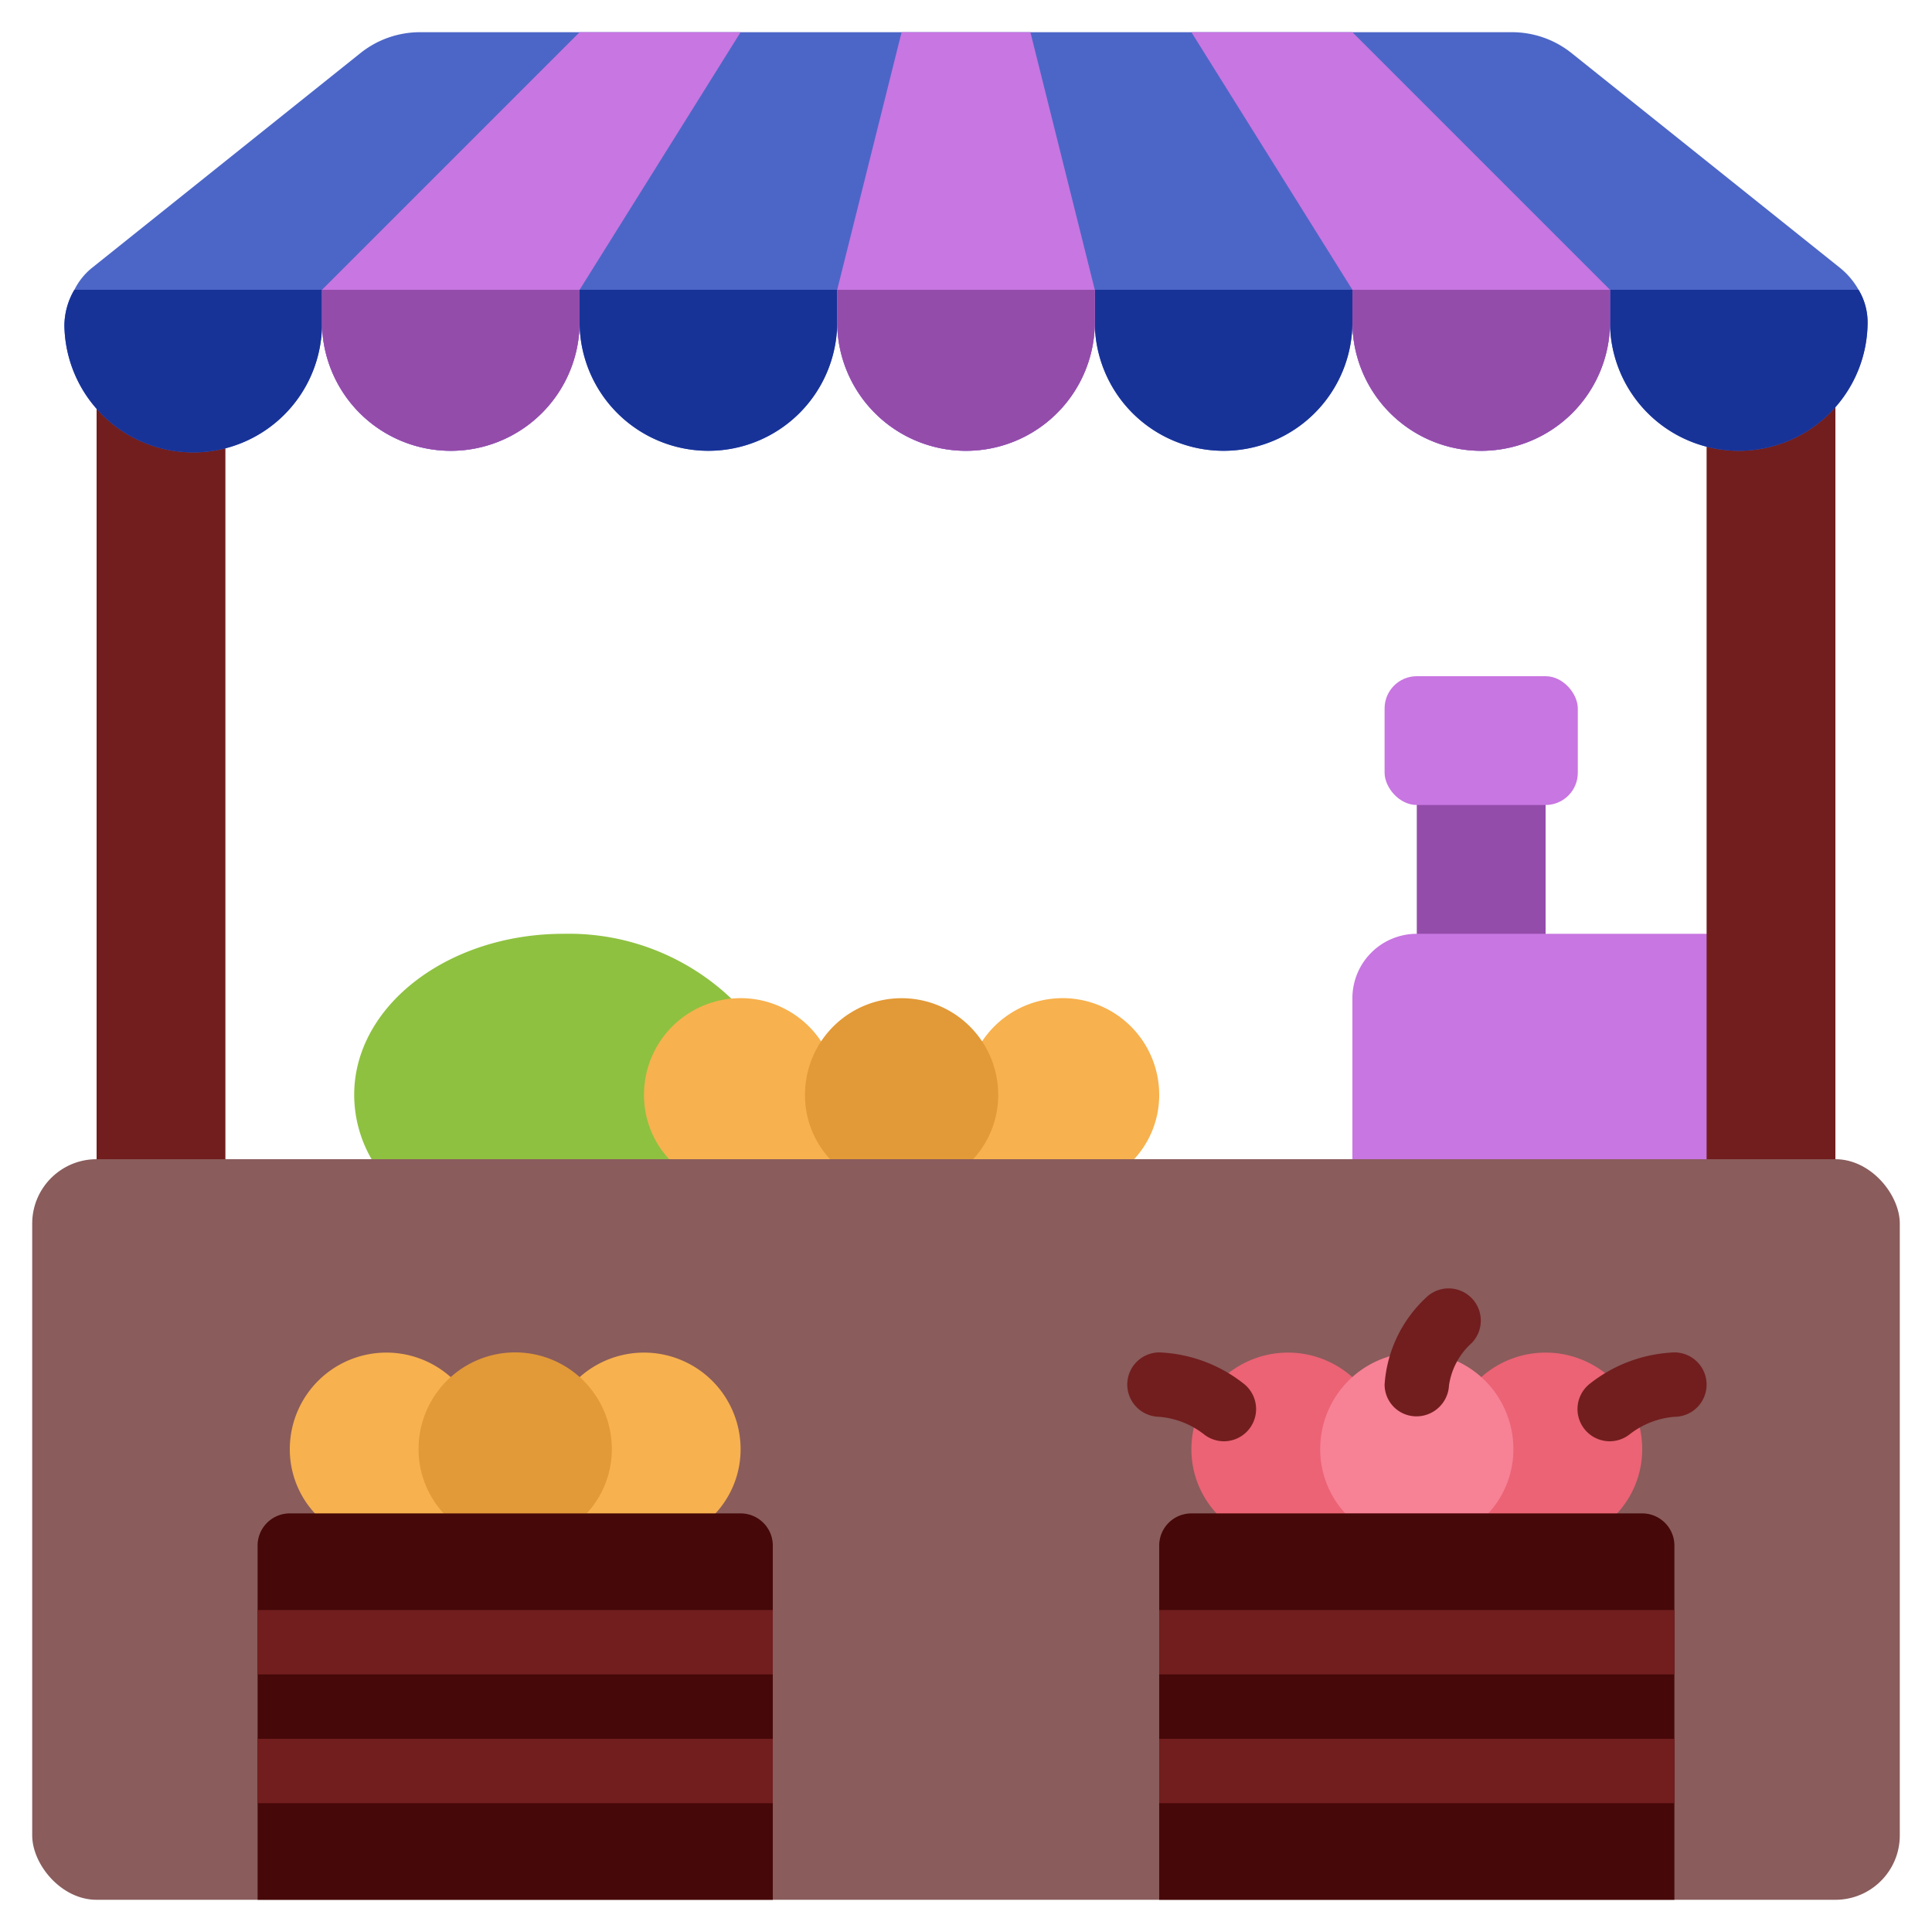 <?xml version="1.0"?>
<svg xmlns="http://www.w3.org/2000/svg" xmlns:xlink="http://www.w3.org/1999/xlink" xmlns:svgjs="http://svgjs.com/svgjs" version="1.1" width="512" height="512" x="0" y="0" viewBox="0 0 60 60" style="enable-background:new 0 0 512 512" xml:space="preserve" class=""><g><link type="text/css" id="dark-mode" rel="stylesheet"/><path xmlns="http://www.w3.org/2000/svg" d="m11.54 36a4 4 0 0 1 -.54-2c0-2.76 2.91-5 6.5-5a7.325 7.325 0 0 1 5.22 2.02l-.72 5.98h-10z" fill="#8ec140" data-original="#8ec140"/><path xmlns="http://www.w3.org/2000/svg" d="m36 34a2.927 2.927 0 0 1 -.78 2l-.22 1h-14l-.22-1a2.927 2.927 0 0 1 -.78-2 3 3 0 0 1 5.5-1.66h5a3 3 0 0 1 5.5 1.66z" fill="#f7b14e" data-original="#f7b14e"/><path xmlns="http://www.w3.org/2000/svg" d="m44 24h4v6h-4z" fill="#944caa" data-original="#aac7c8" class=""/><path xmlns="http://www.w3.org/2000/svg" d="m54 29h-10a2 2 0 0 0 -2 2v6h12z" fill="#c876e1" data-original="#d4e6e7" class=""/><path xmlns="http://www.w3.org/2000/svg" d="m7 13v24h-4v-24.37z" fill="#721e1e" data-original="#564436" class=""/><path xmlns="http://www.w3.org/2000/svg" d="m53 13v24h4v-24.37z" fill="#721e1e" data-original="#564436" class=""/><path xmlns="http://www.w3.org/2000/svg" d="m57.72 9a2.39 2.39 0 0 0 -.55-.66l-8.35-6.68a2.964 2.964 0 0 0 -1.87-.66h-33.9a2.964 2.964 0 0 0 -1.87.66l-8.35 6.68a2.06 2.06 0 0 0 -.52.66 2.217 2.217 0 0 0 -.31 1.1 4 4 0 0 0 8-.1 4 4 0 0 0 8 0 4 4 0 0 0 8 0 4 4 0 0 0 8 0 4 4 0 0 0 8 0 4 4 0 0 0 8 0 4 4 0 0 0 8 0 1.969 1.969 0 0 0 -.28-1z" fill="#4c66c7" data-original="#c74c5e" class=""/><path xmlns="http://www.w3.org/2000/svg" d="m58 10a4 4 0 0 1 -8 0v-1h7.72a1.969 1.969 0 0 1 .28 1z" fill="#183398" data-original="#a03c4f" class=""/><path xmlns="http://www.w3.org/2000/svg" d="m42 9v1a4 4 0 0 1 -8 0v-1z" fill="#183398" data-original="#a03c4f" class=""/><path xmlns="http://www.w3.org/2000/svg" d="m26 9v1a4 4 0 0 1 -8 0v-1z" fill="#183398" data-original="#a03c4f" class=""/><path xmlns="http://www.w3.org/2000/svg" d="m10 9v1a4 4 0 0 1 -8 .1 2.217 2.217 0 0 1 .31-1.1z" fill="#183398" data-original="#a03c4f" class=""/><rect xmlns="http://www.w3.org/2000/svg" fill="#8a5c5c" height="23" rx="2" width="58" x="1" y="36" data-original="#8e6d5a" class=""/><path xmlns="http://www.w3.org/2000/svg" d="m23 1-5 8v1a4 4 0 0 1 -8 0v-1l8-8z" fill="#c876e1" data-original="#d4e6e7" class=""/><path xmlns="http://www.w3.org/2000/svg" d="m34 9v1a4 4 0 0 1 -8 0v-1l2-8h4z" fill="#c876e1" data-original="#d4e6e7" class=""/><path xmlns="http://www.w3.org/2000/svg" d="m50 9v1a4 4 0 0 1 -8 0v-1l-5-8h5z" fill="#c876e1" data-original="#d4e6e7" class=""/><path xmlns="http://www.w3.org/2000/svg" d="m50 9v1a4 4 0 0 1 -8 0v-1z" fill="#944caa" data-original="#aac7c8" class=""/><path xmlns="http://www.w3.org/2000/svg" d="m34 9v1a4 4 0 0 1 -8 0v-1z" fill="#944caa" data-original="#aac7c8" class=""/><path xmlns="http://www.w3.org/2000/svg" d="m18 9v1a4 4 0 0 1 -8 0v-1z" fill="#944caa" data-original="#aac7c8" class=""/><path xmlns="http://www.w3.org/2000/svg" d="m23 45a2.927 2.927 0 0 1 -.78 2l-.22 1h-12l-.22-1a2.927 2.927 0 0 1 -.78-2 3 3 0 0 1 5-2.23h4a3 3 0 0 1 5 2.23z" fill="#f7b14e" data-original="#f7b14e"/><rect xmlns="http://www.w3.org/2000/svg" fill="#c876e1" height="4" rx="1" width="6" x="43" y="21" data-original="#d4e6e7" class=""/><path xmlns="http://www.w3.org/2000/svg" d="m13.78 47a2.927 2.927 0 0 1 -.78-2 3 3 0 0 1 6 0 2.927 2.927 0 0 1 -.78 2z" fill="#e29937" data-original="#e29937" class=""/><path xmlns="http://www.w3.org/2000/svg" d="m25.78 36a2.927 2.927 0 0 1 -.78-2 3 3 0 0 1 6 0 2.927 2.927 0 0 1 -.78 2z" fill="#e29937" data-original="#e29937" class=""/><path xmlns="http://www.w3.org/2000/svg" d="m51 45a2.927 2.927 0 0 1 -.78 2l-.22 1h-12l-.22-1a2.927 2.927 0 0 1 -.78-2 3 3 0 0 1 5-2.23h4a3 3 0 0 1 5 2.23z" fill="#eb6374" data-original="#eb6374" class=""/><path xmlns="http://www.w3.org/2000/svg" d="m41.78 47a2.927 2.927 0 0 1 -.78-2 3 3 0 0 1 6 0 2.927 2.927 0 0 1 -.78 2z" fill="#f78195" data-original="#f78195" class=""/><path xmlns="http://www.w3.org/2000/svg" d="m8 59v-11a1 1 0 0 1 1-1h14a1 1 0 0 1 1 1v11z" fill="#460808" data-original="#664f40" class=""/><path xmlns="http://www.w3.org/2000/svg" d="m36 59v-11a1 1 0 0 1 1-1h14a1 1 0 0 1 1 1v11z" fill="#460808" data-original="#664f40" class=""/><g xmlns="http://www.w3.org/2000/svg" fill="#564436"><path d="m8 50h16v2h-16z" fill="#721e1e" data-original="#564436" class=""/><path d="m8 54h16v2h-16z" fill="#721e1e" data-original="#564436" class=""/><path d="m36 50h16v2h-16z" fill="#721e1e" data-original="#564436" class=""/><path d="m36 54h16v2h-16z" fill="#721e1e" data-original="#564436" class=""/><path d="m49.991 44.76a1 1 0 0 1 -.621-1.784 4.518 4.518 0 0 1 2.63-.976 1 1 0 0 1 0 2 2.611 2.611 0 0 0 -1.39.544 1 1 0 0 1 -.619.216z" fill="#721e1e" data-original="#564436" class=""/><path d="m38.009 44.76a1 1 0 0 1 -.619-.216 2.6 2.6 0 0 0 -1.4-.544 1.006 1.006 0 0 1 -.982-1.012 1 1 0 0 1 .992-.988 4.518 4.518 0 0 1 2.63.976 1 1 0 0 1 -.621 1.784z" fill="#721e1e" data-original="#564436" class=""/><path d="m44 43.986h-.024a.988.988 0 0 1 -.976-.986 4.061 4.061 0 0 1 1.293-2.707 1 1 0 0 1 1.414 1.414 2.191 2.191 0 0 0 -.707 1.316 1.013 1.013 0 0 1 -1 .963z" fill="#721e1e" data-original="#564436" class=""/></g></g></svg>
